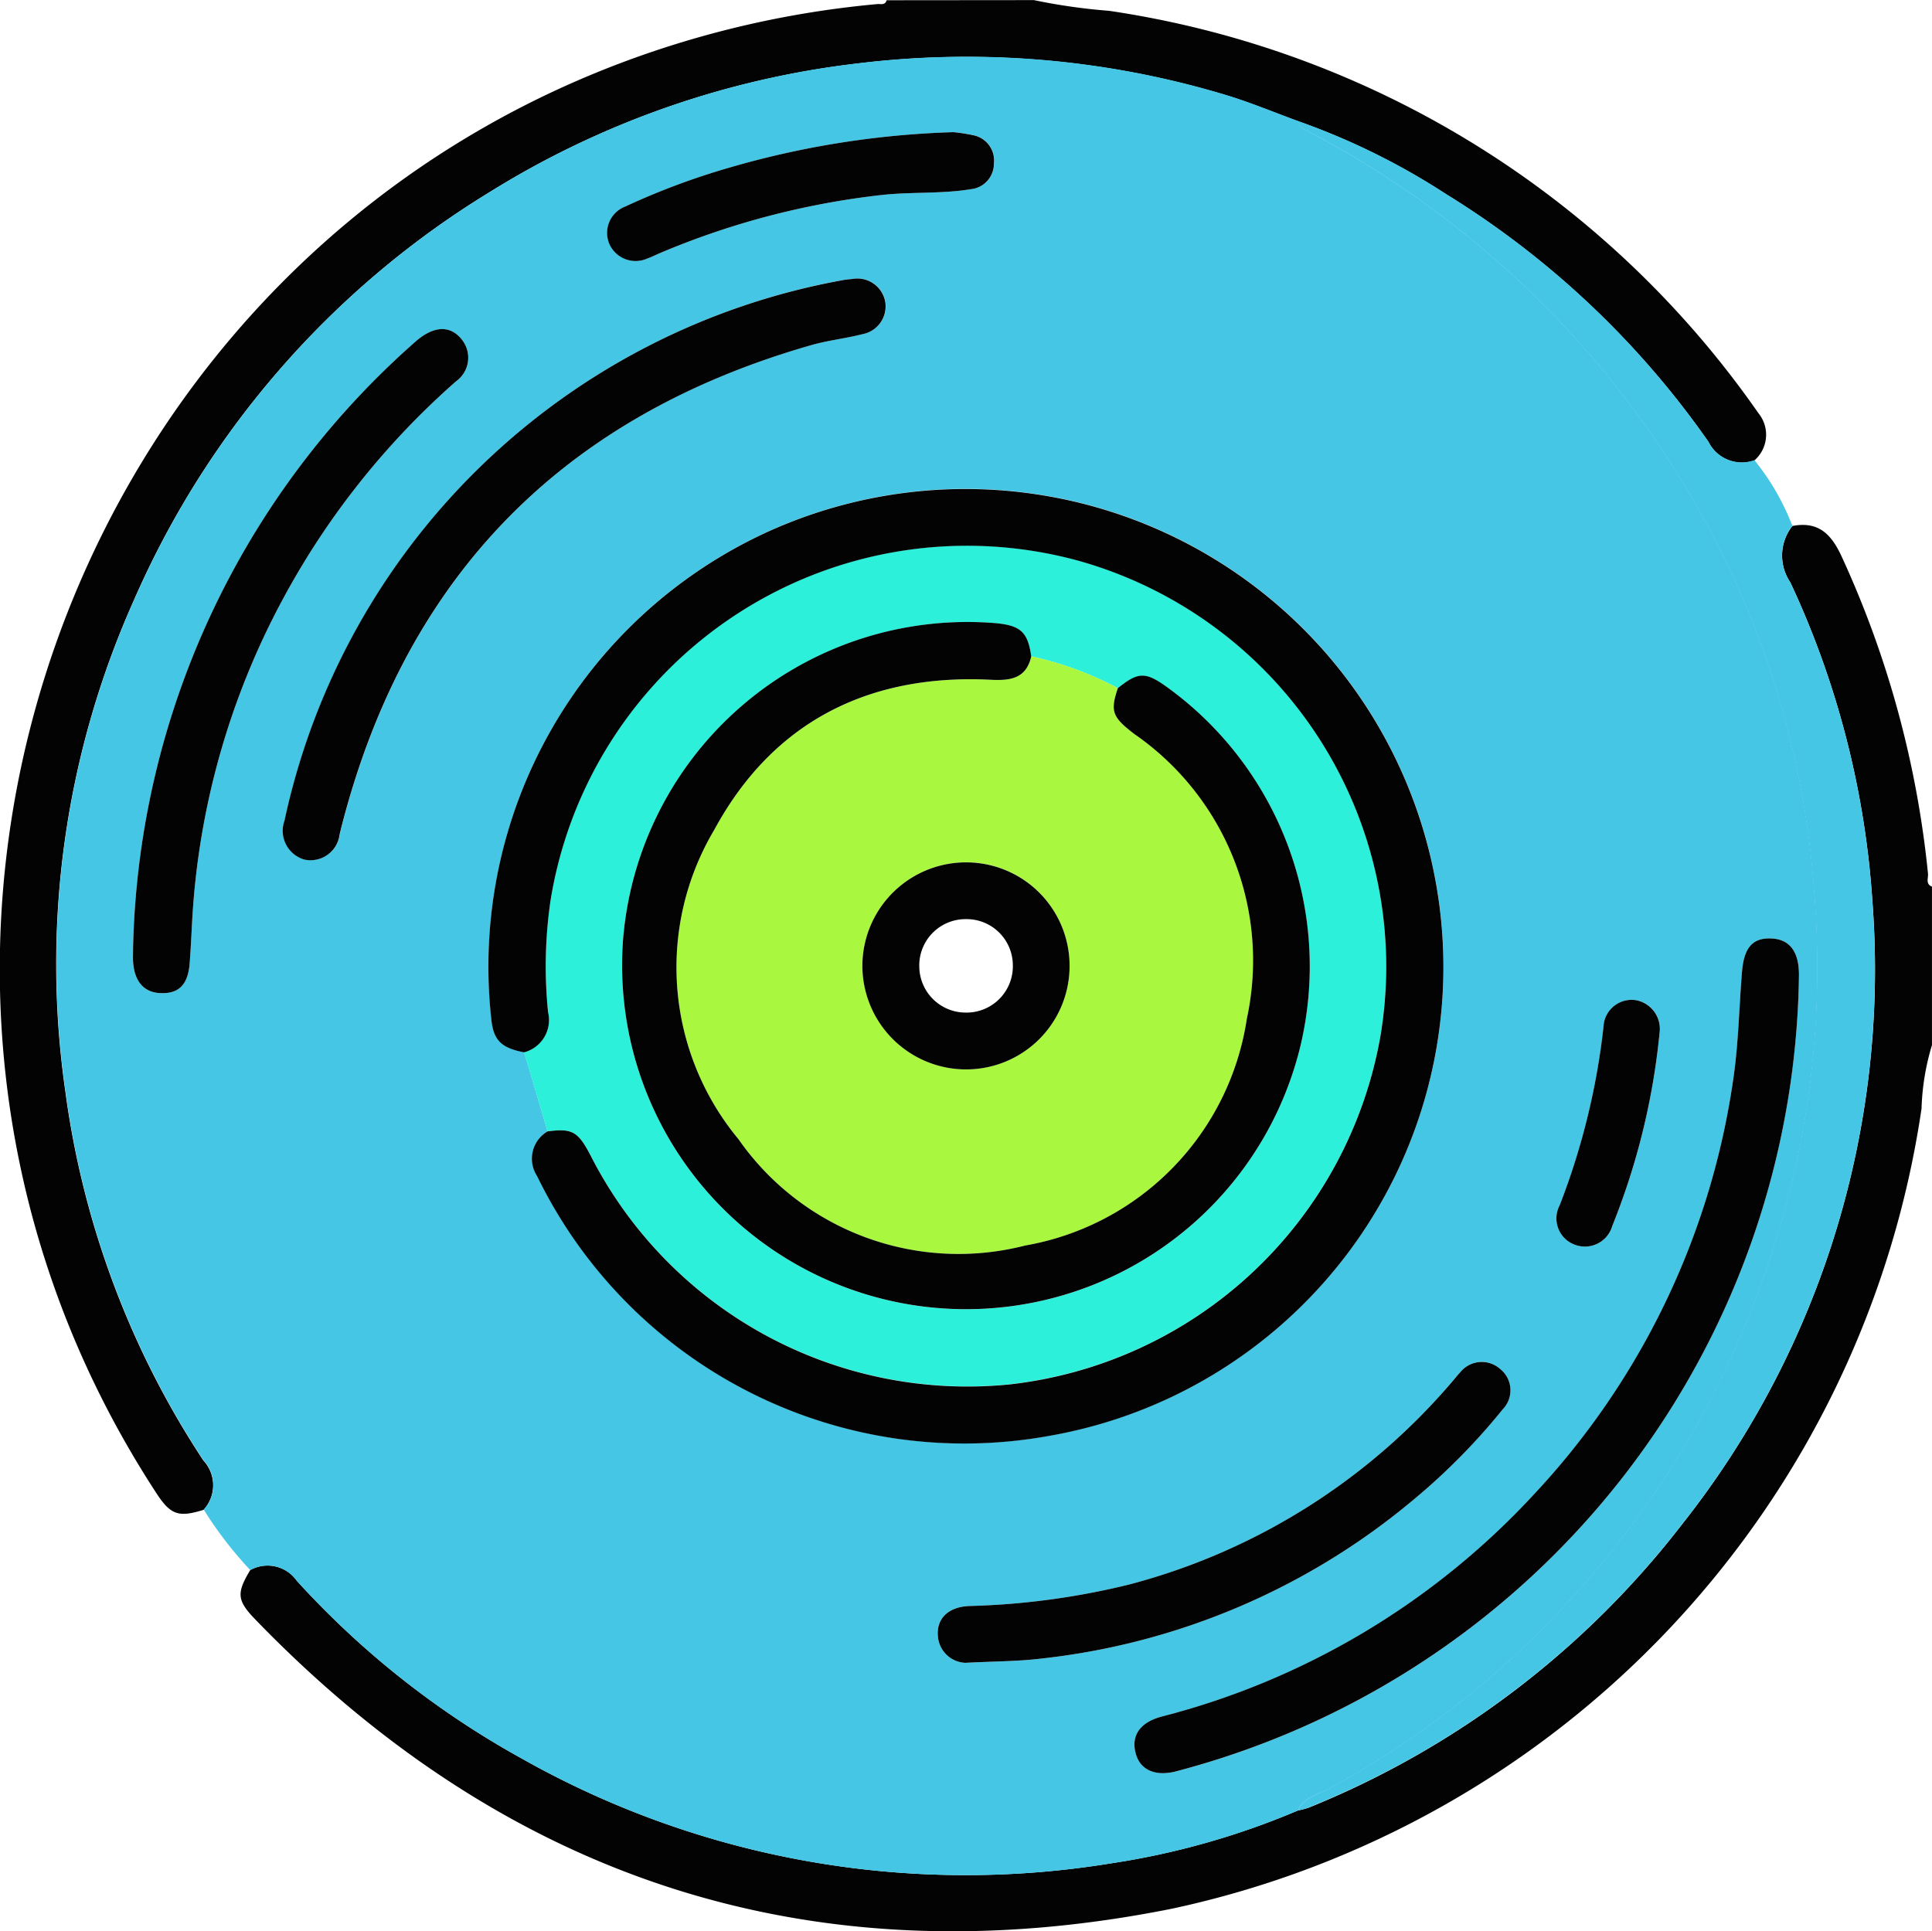 <svg xmlns="http://www.w3.org/2000/svg" width="70" height="69.985" viewBox="0 0 70 69.985">
  <g id="Grupo_121162" data-name="Grupo 121162" transform="translate(686.428 -2096.196)">
    <path id="Trazado_183163" data-name="Trazado 183163" d="M-648.966,2096.2a21.319,21.319,0,0,0,2.722.388,34.87,34.87,0,0,1,23.527,14.58,1.233,1.233,0,0,1-.144,1.71,1.35,1.35,0,0,1-1.667-.672,32.206,32.206,0,0,0-9.508-8.974,25.143,25.143,0,0,0-5.363-2.644c-.887-.322-1.76-.691-2.662-.959a32.528,32.528,0,0,0-13.3-1.131,32.317,32.317,0,0,0-13.35,4.675,32.581,32.581,0,0,0-12.859,14.758,32.279,32.279,0,0,0-2.491,17.812,31.943,31.943,0,0,0,5,13.374,1.317,1.317,0,0,1,.008,1.79c-.91.282-1.192.183-1.706-.6-12.89-19.744-2.8-46.544,19.888-52.828a35.359,35.359,0,0,1,6.232-1.135c.122-.011.284.052.334-.139Z" fill="#030303"/>
    <path id="Trazado_183164" data-name="Trazado 183164" d="M-582.494,2200.339c.944-.179,1.412.292,1.791,1.121a36.064,36.064,0,0,1,3.122,11.478c.016.158-.1.374.144.47v5.742a8.811,8.811,0,0,0-.378,2.3,34.841,34.841,0,0,1-27.144,28.991c-12.937,2.595-24.042-.979-33.222-10.473-.678-.7-.687-.961-.188-1.795a1.293,1.293,0,0,1,1.687.389,31.748,31.748,0,0,0,8.153,6.441,32.718,32.718,0,0,0,21.329,3.8,27.978,27.978,0,0,0,6.792-1.919,2.946,2.946,0,0,0,.388-.1A32.482,32.482,0,0,0-586.48,2236.5,32.39,32.39,0,0,0-579.591,2214a32.313,32.313,0,0,0-2.978-11.617A1.73,1.73,0,0,1-582.494,2200.339Z" transform="translate(-38.992 -85.084)" fill="#030303"/>
    <path id="Trazado_183165" data-name="Trazado 183165" d="M-630.249,2171.009a27.989,27.989,0,0,1-6.792,1.919,32.718,32.718,0,0,1-21.329-3.8,31.76,31.76,0,0,1-8.153-6.441,1.292,1.292,0,0,0-1.687-.389,14.165,14.165,0,0,1-1.684-2.189,1.317,1.317,0,0,0-.008-1.79,31.942,31.942,0,0,1-5-13.374,32.278,32.278,0,0,1,2.491-17.812,32.581,32.581,0,0,1,12.859-14.758,32.317,32.317,0,0,1,13.35-4.675,32.528,32.528,0,0,1,13.3,1.132c.9.268,1.775.637,2.662.959.008.229.2.285.356.369a34.859,34.859,0,0,1,9.777,7.6,34.871,34.871,0,0,1,4.941,7.142,32.748,32.748,0,0,1,3.624,12.8,33.41,33.41,0,0,1-.566,9.484,35.2,35.2,0,0,1-3.576,9.666,34.538,34.538,0,0,1-5.238,7.095,33.285,33.285,0,0,1-8.184,6.264C-629.51,2170.428-630.034,2170.518-630.249,2171.009Zm-27.188-24.608a1.146,1.146,0,0,0-.379,1.609,17.208,17.208,0,0,0,18.542,9.42,17.243,17.243,0,0,0,13.966-20.354,17.317,17.317,0,0,0-24.169-12.4,17.326,17.326,0,0,0-10,17.619c.074.787.349,1.073,1.191,1.234Zm45.34-5.641c.011-.833-.31-1.293-.938-1.344-.705-.058-1.05.281-1.125,1.2-.111,1.359-.129,2.722-.344,4.075a27.769,27.769,0,0,1-7.208,14.878,27.751,27.751,0,0,1-13.474,8.038c-.818.218-1.132.729-.924,1.392.177.561.725.783,1.467.587A30.224,30.224,0,0,0-612.1,2140.76Zm-34.306-25.245c-.041,0-.2.012-.358.04a25.3,25.3,0,0,0-20.2,19.577,1.086,1.086,0,0,0,.717,1.414,1.06,1.06,0,0,0,1.28-.915c.034-.132.067-.264.1-.4,2.351-9.022,8.048-14.768,16.989-17.325.61-.175,1.25-.242,1.866-.4a1.024,1.024,0,0,0,.813-1.171A1.026,1.026,0,0,0-646.4,2115.514Zm-26.051,24.263c0,.217-.008.354,0,.49.051.72.413,1.115,1.025,1.125.645.01.965-.324,1.024-1.086.036-.477.06-.954.085-1.431a27.787,27.787,0,0,1,3.275-11.729,28.436,28.436,0,0,1,6.294-7.927,1.047,1.047,0,0,0,.249-1.454c-.421-.594-1.059-.584-1.761.053A30.142,30.142,0,0,0-672.455,2139.777Zm30.15,25.88c1.065-.055,1.866-.052,2.655-.143a25.275,25.275,0,0,0,13.61-5.788,23.16,23.16,0,0,0,3.206-3.253.988.988,0,0,0-.089-1.461.994.994,0,0,0-1.458.128c-.1.1-.178.207-.268.31a23.088,23.088,0,0,1-11.721,7.37,27.1,27.1,0,0,1-5.8.779c-.783.037-1.176.477-1.13,1.079A1.042,1.042,0,0,0-642.305,2165.657Zm-.422-55.465a32.438,32.438,0,0,0-8.13,1.287,26.151,26.151,0,0,0-3.764,1.407,1.022,1.022,0,0,0-.574,1.354,1.04,1.04,0,0,0,1.382.526c.15-.051.292-.126.439-.188a28.787,28.787,0,0,1,8.01-2.107c1.088-.125,2.184-.038,3.265-.214a.931.931,0,0,0,.838-.932.933.933,0,0,0-.731-1.02A6.29,6.29,0,0,0-642.728,2110.192Zm25.58,32.642a1.057,1.057,0,0,0-.873-1.191,1.021,1.021,0,0,0-1.159.973,25.661,25.661,0,0,1-1.589,6.466,1.015,1.015,0,0,0,.538,1.42,1.032,1.032,0,0,0,1.371-.676A25.337,25.337,0,0,0-617.148,2142.835Z" transform="translate(-9.151 -9.208)" fill="#45c6e5"/>
    <path id="Trazado_183166" data-name="Trazado 183166" d="M-429.042,2181.432c.216-.491.739-.581,1.133-.8a33.273,33.273,0,0,0,8.184-6.264,34.522,34.522,0,0,0,5.238-7.095,35.2,35.2,0,0,0,3.576-9.666,33.411,33.411,0,0,0,.566-9.484,32.746,32.746,0,0,0-3.624-12.8,34.873,34.873,0,0,0-4.941-7.142,34.854,34.854,0,0,0-9.777-7.6c-.157-.084-.348-.14-.356-.369a25.155,25.155,0,0,1,5.363,2.644,32.2,32.2,0,0,1,9.508,8.974,1.349,1.349,0,0,0,1.667.671,8.787,8.787,0,0,1,1.376,2.381,1.73,1.73,0,0,0-.076,2.049,32.313,32.313,0,0,1,2.978,11.618,32.39,32.39,0,0,1-6.889,22.494,32.48,32.48,0,0,1-13.541,10.281A2.979,2.979,0,0,1-429.042,2181.432Z" transform="translate(-210.358 -19.631)" fill="#45c6e5"/>
    <path id="Trazado_183167" data-name="Trazado 183167" d="M-581.657,2225.493l-.852-2.87a1.209,1.209,0,0,0,.869-1.462,16.485,16.485,0,0,1,.087-4.018,15.285,15.285,0,0,1,19.148-12.328,15.276,15.276,0,0,1,10.927,17.2,15.382,15.382,0,0,1-13.42,12.64,15.318,15.318,0,0,1-15.211-8.313C-580.556,2225.494-580.768,2225.377-581.657,2225.493Zm17.525-17.212c-.121-.871-.379-1.115-1.272-1.2a12.519,12.519,0,0,0-13.515,11.418,12.461,12.461,0,0,0,14.111,13.325,12.464,12.464,0,0,0,10.43-9.43,12.483,12.483,0,0,0-4.868-13.021c-.755-.533-1.024-.524-1.748.062A12.075,12.075,0,0,0-564.132,2208.281Z" transform="translate(-84.932 -88.301)" fill="#2df0da"/>
    <path id="Trazado_183168" data-name="Trazado 183168" d="M-587.36,2216.29c.889-.116,1.1,0,1.549.854a15.318,15.318,0,0,0,15.211,8.313,15.382,15.382,0,0,0,13.42-12.64,15.276,15.276,0,0,0-10.927-17.2,15.285,15.285,0,0,0-19.148,12.328,16.491,16.491,0,0,0-.087,4.018,1.21,1.21,0,0,1-.869,1.462c-.842-.161-1.117-.447-1.191-1.234a17.326,17.326,0,0,1,10-17.619,17.317,17.317,0,0,1,24.169,12.4,17.243,17.243,0,0,1-13.966,20.354,17.208,17.208,0,0,1-18.542-9.42A1.146,1.146,0,0,1-587.36,2216.29Z" transform="translate(-79.229 -79.097)" fill="#030303"/>
    <path id="Trazado_183169" data-name="Trazado 183169" d="M-437.392,2283.663a30.225,30.225,0,0,1-22.546,28.825c-.742.2-1.29-.026-1.467-.587-.209-.663.106-1.175.924-1.392a27.754,27.754,0,0,0,13.474-8.038,27.771,27.771,0,0,0,7.208-14.878c.215-1.354.233-2.717.344-4.075.075-.917.419-1.256,1.125-1.2C-437.7,2282.37-437.381,2282.83-437.392,2283.663Z" transform="translate(-183.857 -152.111)" fill="#030303"/>
    <path id="Trazado_183170" data-name="Trazado 183170" d="M-609.609,2151.518a1.025,1.025,0,0,1,1.2.824,1.024,1.024,0,0,1-.813,1.171c-.616.158-1.256.225-1.866.4-8.941,2.558-14.638,8.3-16.989,17.326-.034.132-.067.264-.1.4a1.061,1.061,0,0,1-1.28.915,1.086,1.086,0,0,1-.717-1.414,25.3,25.3,0,0,1,20.2-19.577C-609.811,2151.53-609.651,2151.522-609.609,2151.518Z" transform="translate(-45.945 -45.211)" fill="#030303"/>
    <path id="Trazado_183171" data-name="Trazado 183171" d="M-660.053,2183.913a30.142,30.142,0,0,1,10.193-21.959c.7-.637,1.339-.647,1.761-.053a1.048,1.048,0,0,1-.249,1.454,28.431,28.431,0,0,0-6.294,7.927,27.788,27.788,0,0,0-3.275,11.729c-.025.477-.048.955-.085,1.431-.058.763-.378,1.1-1.024,1.086-.612-.01-.974-.4-1.025-1.125C-660.061,2184.267-660.053,2184.13-660.053,2183.913Z" transform="translate(-21.554 -53.344)" fill="#030303"/>
    <path id="Trazado_183172" data-name="Trazado 183172" d="M-499.48,2377.182a1.042,1.042,0,0,1-.992-.979c-.047-.6.347-1.042,1.13-1.079a27.132,27.132,0,0,0,5.8-.779,23.088,23.088,0,0,0,11.721-7.37c.089-.1.171-.214.267-.31a1,1,0,0,1,1.458-.128.988.988,0,0,1,.089,1.461,23.147,23.147,0,0,1-3.206,3.253,25.272,25.272,0,0,1-13.61,5.788C-497.615,2377.13-498.415,2377.127-499.48,2377.182Z" transform="translate(-151.976 -220.732)" fill="#030303"/>
    <path id="Trazado_183173" data-name="Trazado 183173" d="M-553.5,2122.405a6.34,6.34,0,0,1,.736.115.933.933,0,0,1,.731,1.02.931.931,0,0,1-.838.932c-1.081.176-2.177.089-3.265.214a28.777,28.777,0,0,0-8.01,2.107c-.147.062-.289.137-.439.188a1.04,1.04,0,0,1-1.382-.526,1.022,1.022,0,0,1,.574-1.354,26.182,26.182,0,0,1,3.764-1.408A32.438,32.438,0,0,1-553.5,2122.405Z" transform="translate(-98.383 -21.42)" fill="#030303"/>
    <path id="Trazado_183174" data-name="Trazado 183174" d="M-373.983,2295.68a25.333,25.333,0,0,1-1.712,6.992,1.032,1.032,0,0,1-1.371.676,1.015,1.015,0,0,1-.538-1.42,25.655,25.655,0,0,0,1.589-6.466,1.021,1.021,0,0,1,1.159-.973A1.058,1.058,0,0,1-373.983,2295.68Z" transform="translate(-252.316 -162.053)" fill="#030303"/>
    <path id="Trazado_183175" data-name="Trazado 183175" d="M-539.422,2226.37a12.048,12.048,0,0,1,3.138,1.152c-.284.846-.2,1.047.59,1.657a9.978,9.978,0,0,1,4.083,10.323,9.828,9.828,0,0,1-8.03,8.217,9.719,9.719,0,0,1-10.388-3.852,9.753,9.753,0,0,1-.875-11.216c2.118-3.9,5.578-5.654,10.014-5.432C-540.19,2227.253-539.6,2227.186-539.422,2226.37Zm-2.45,14.965a3.747,3.747,0,0,0,3.837-3.631,3.748,3.748,0,0,0-3.663-3.872,3.755,3.755,0,0,0-3.842,3.7A3.757,3.757,0,0,0-541.872,2241.335Z" transform="translate(-109.642 -106.39)" fill="#a9f73f"/>
    <path id="Trazado_183176" data-name="Trazado 183176" d="M-548.221,2220.75c-.183.816-.768.883-1.468.848-4.436-.222-7.9,1.533-10.014,5.433a9.753,9.753,0,0,0,.875,11.216,9.719,9.719,0,0,0,10.388,3.852,9.827,9.827,0,0,0,8.03-8.217,9.978,9.978,0,0,0-4.083-10.323c-.788-.609-.875-.811-.59-1.657.724-.586.993-.6,1.748-.062a12.483,12.483,0,0,1,4.869,13.021,12.465,12.465,0,0,1-10.43,9.43,12.461,12.461,0,0,1-14.111-13.325,12.519,12.519,0,0,1,13.515-11.418C-548.6,2219.635-548.342,2219.878-548.221,2220.75Z" transform="translate(-100.843 -100.77)" fill="#030303"/>
    <path id="Trazado_183177" data-name="Trazado 183177" d="M-511.753,2274.71a3.757,3.757,0,0,1-3.669-3.8,3.755,3.755,0,0,1,3.842-3.7,3.748,3.748,0,0,1,3.663,3.871A3.747,3.747,0,0,1-511.753,2274.71Zm-1.607-3.751a1.681,1.681,0,0,0,1.678,1.693,1.679,1.679,0,0,0,1.711-1.728,1.676,1.676,0,0,0-1.712-1.658A1.677,1.677,0,0,0-513.361,2270.959Z" transform="translate(-139.76 -139.764)" fill="#030303"/>
  </g>
</svg>
